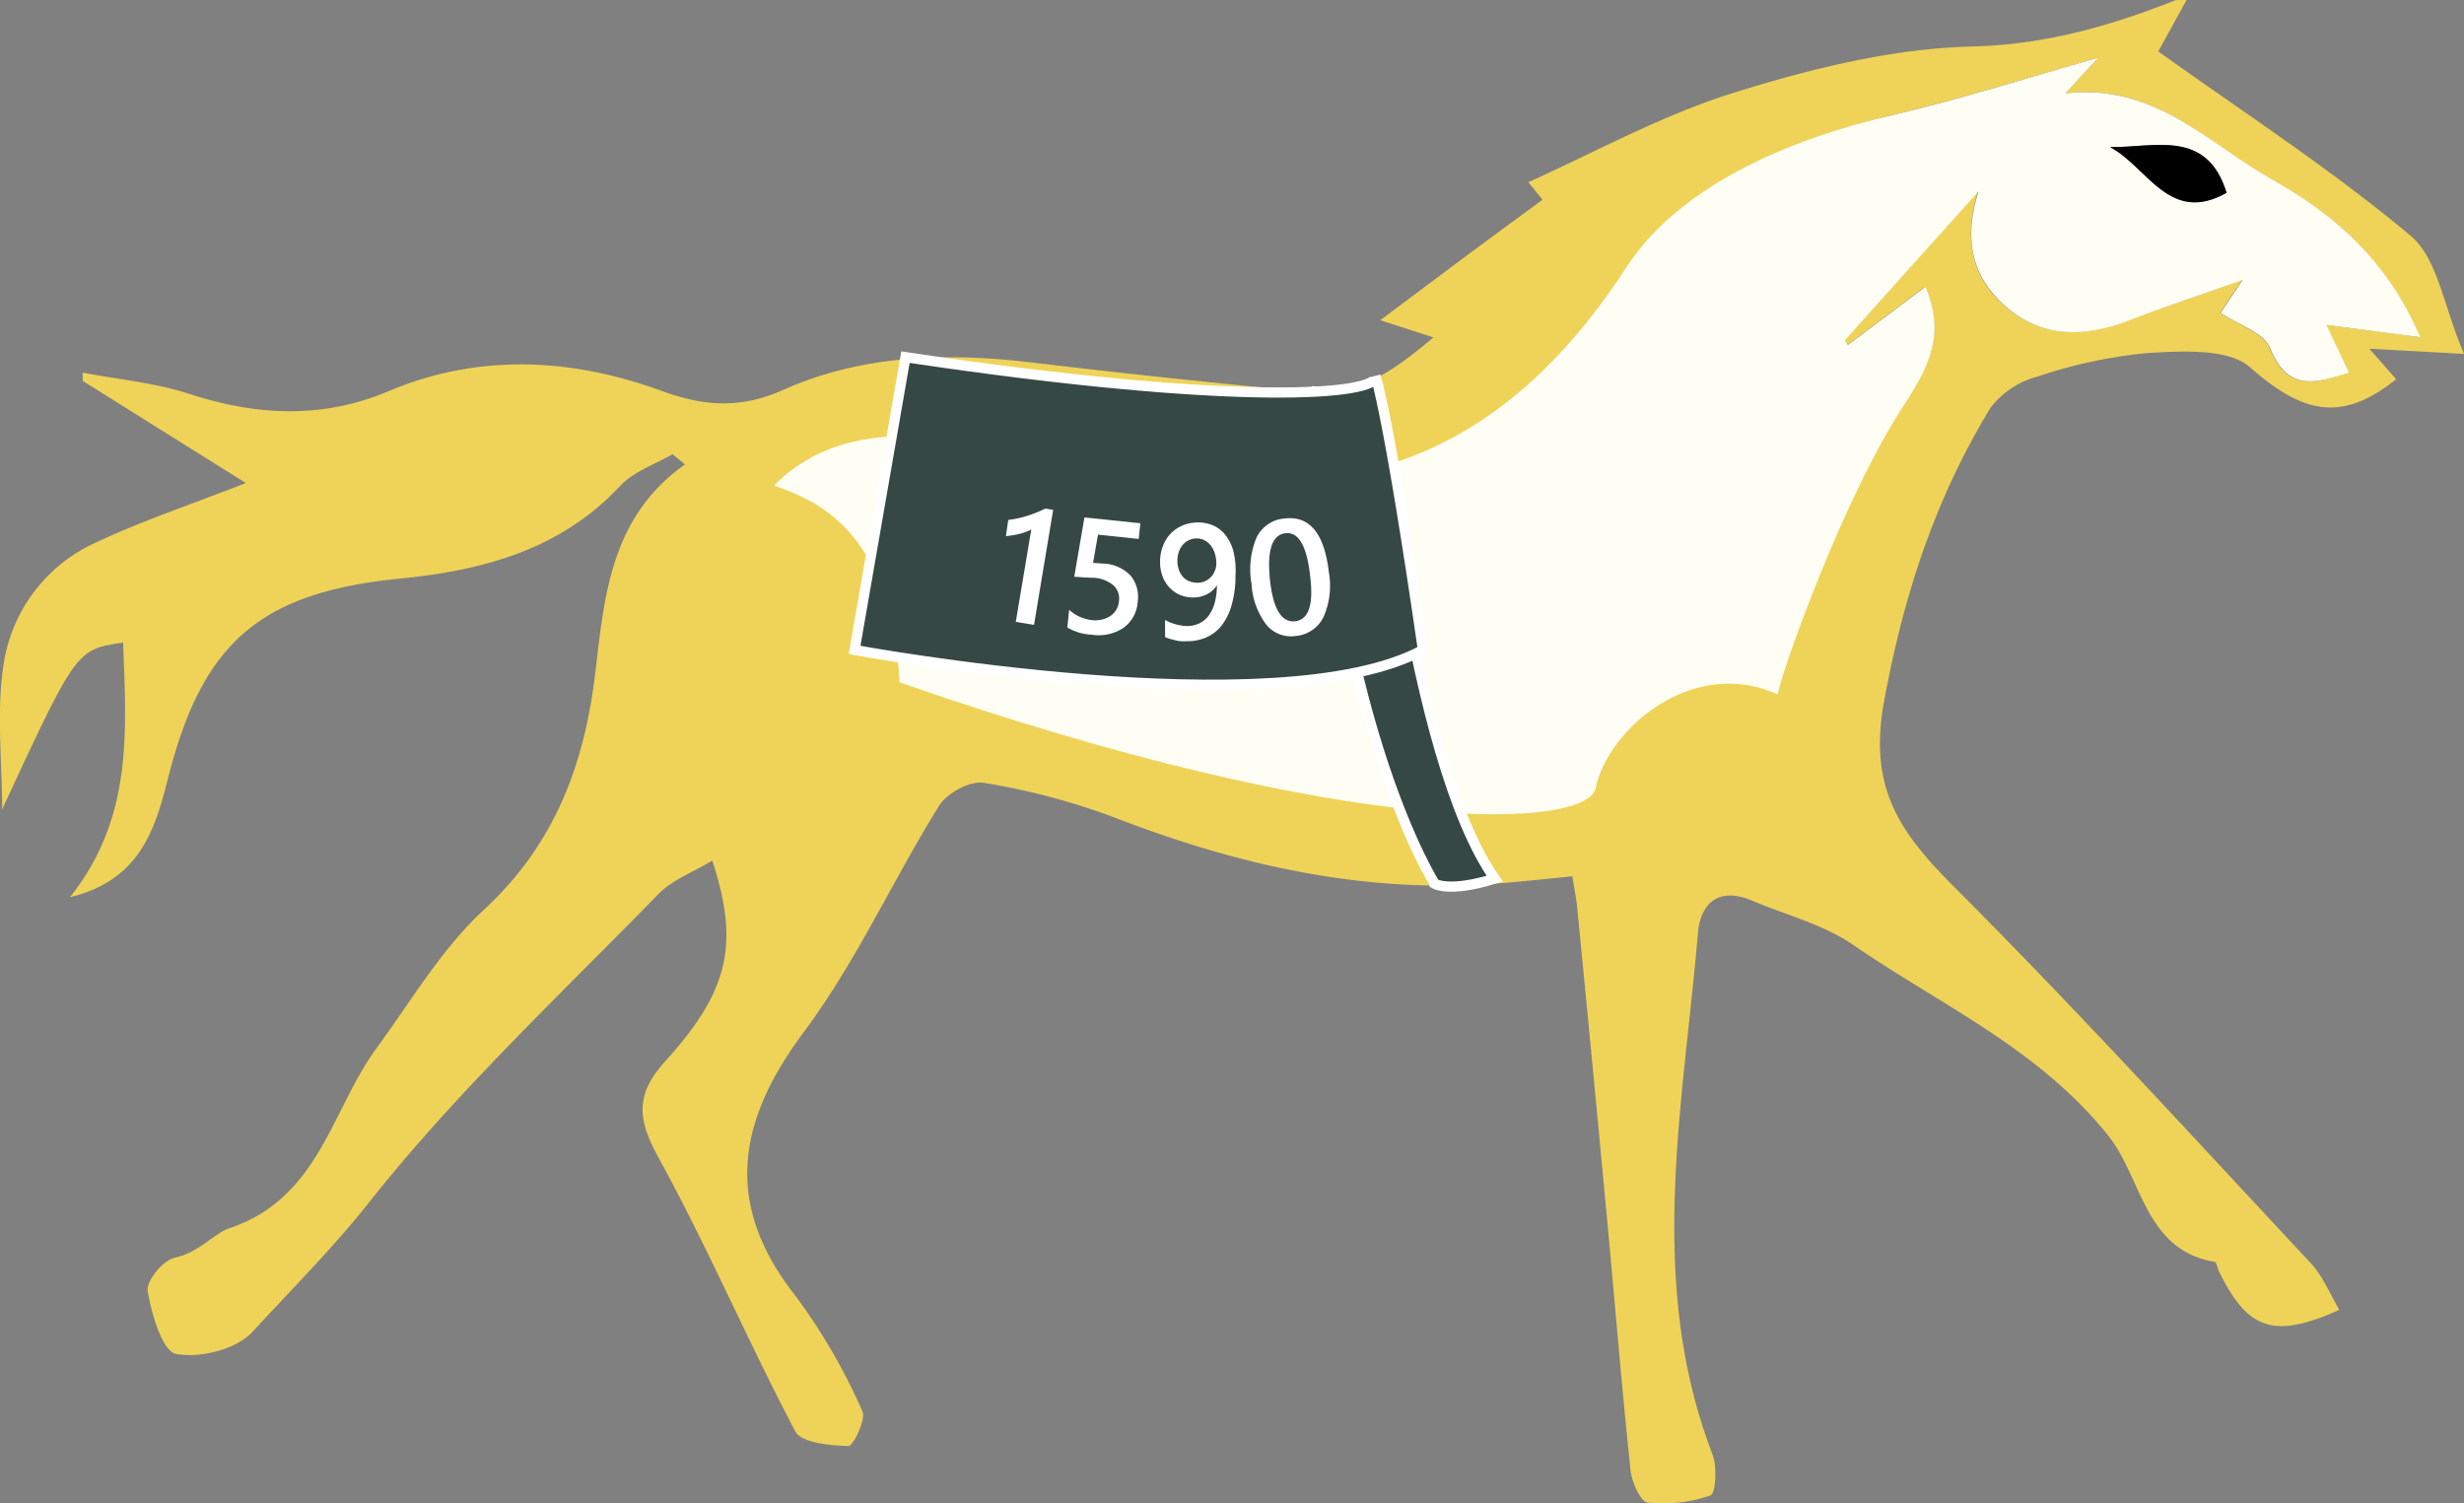 <svg xmlns="http://www.w3.org/2000/svg" viewBox="0 0 241.94 147.59"><rect x="0" y="0" width="241.94" height="147.59" fill="#808080" stroke="none"/><defs><style>.cls-1{fill:#efd358;}.cls-2{fill:#fffef4;}.cls-3{fill:#364844;stroke:#fff;stroke-miterlimit:10;}.cls-4{fill:#fff;}</style></defs><title>1590 Tilia-3</title><g id="Layer_2" data-name="Layer 2"><g id="Layer_1-2" data-name="Layer 1"><path class="cls-1" d="M214.7,0l-2.78,5.05c8.39,6,17,11.58,24.79,18.11,2.64,2.21,3.21,6.88,5.23,11.59l-9.29-.51,2.63,3c-5.39,4.3-9.19,3.35-14.34-1.17-2.14-1.88-6.64-1.6-10-1.41A47.62,47.62,0,0,0,200,37a8.45,8.45,0,0,0-4.57,3.07C190,49,186.91,58.45,185,68.86c-1.58,8.59,1.6,12.91,6.82,18.17,12,12,23.46,24.56,35.07,37,1.19,1.27,1.87,3,2.81,4.59-6.45,2.88-9,2-11.84-3.83-.14-.3-.22-.85-.39-.88-6.91-1.16-7.13-8.24-10.46-12.4-6.84-8.56-16.49-12.84-25.06-18.74-2.92-2-6.6-2.93-9.93-4.34-3.13-1.32-5,.11-5.29,3.1-1.46,17.14-5.09,34.36,1.43,51.31.46,1.2.3,3.83-.21,4a14.19,14.19,0,0,1-6.17.7c-.68-.07-1.55-2-1.67-3.13-.85-8-1.51-16.1-2.26-24.16q-1.46-15.63-3-31.26c-.08-.81-.25-1.6-.46-2.94-2.72.26-5.29.56-7.87.74-12.9.91-25.11-1.89-37.07-6.51A66.74,66.74,0,0,0,96.6,76.87c-1.34-.23-3.62,1-4.4,2.26C87.67,86.43,84.08,94.4,79,101.24c-6.69,8.93-8,17.1-.74,26.2a59.07,59.07,0,0,1,6.42,11.13c.38.79-.91,3.44-1.38,3.42-1.8-.06-4.61-.3-5.21-1.44-4.65-8.82-8.56-18-13.37-26.77-2.11-3.82-2.43-6.24.63-9.61,6.3-6.94,7.23-11.56,4.59-19.67-1.89,1.15-4,1.92-5.36,3.36C54.94,97.75,44.81,107.24,36.29,118c-3.6,4.55-7.65,8.59-11.51,12.79-1.57,1.71-5.16,2.6-7.5,2.15-1.33-.26-2.4-3.9-2.78-6.16-.17-1,1.54-3.07,2.68-3.29,2.28-.46,3.91-2.41,5.32-2.88,8.84-2.94,10-11.56,14.46-17.67,3.4-4.64,6.4-9.77,10.56-13.61C54.5,82.88,57.4,75,58.46,66c.89-7.58,1.54-15.26,8.8-20.4l-1.22-1c-1.75,1-3.86,1.72-5.18,3.15C55,54,47.43,56,39.3,56.81c-13.75,1.36-19.44,6.26-22.81,19.64-1.28,5.1-2.82,10-9.62,11.65,6.25-7.85,5.52-16.42,5.22-25-4.59.66-4.59.66-11.88,16.38,0-4.77-.58-9.63.15-14.28a15.65,15.65,0,0,1,9-11.9c4.45-2.11,9.16-3.67,14.78-5.87L8.12,37.4v-.81c3.54.68,7.18,1,10.58,2.12,6.6,2.13,13,2.43,19.48-.31,8.89-3.74,18-3.23,26.83,0,4.16,1.51,7.72,1.75,11.91-.12,7.62-3.4,15.8-3.67,24-2.73,8.43,1,16.87,1.92,25.32,2.71,6.39.6,8.83-.35,14.51-5.13l-5.22-1.69c2.91-2.17,5.53-4.14,8.16-6.1s5.08-3.74,7.77-5.73l-1.39-1.72c6.65-3,13.21-6.62,20.22-8.8,7.53-2.34,15.46-4.32,23.27-4.52,7.23-.18,13.62-2,20.08-4.56ZM206,5.68c-6.72,1.89-13.32,4-20.05,5.58-9.75,2.27-17.49,7.5-24.61,14.38-8.05,7.79-8.13,16.47-4.55,26a43.22,43.22,0,0,0,2.65,5.86c4,7.18,2.71,1.74,10.85,5.49.15-1.56,4.33,0,6-4.67C180.09,47.74,180.85,49,187,39.61c2.54-3.85,4-6.86,2-11.43l-7.64,5.72-.27-.48,13.13-14.64c-1.39,4.52-.76,8.25,2.56,11.21,3.62,3.22,7.82,3.15,12.17,1.49,3.38-1.29,6.82-2.43,11.21-4l-2.17,3.23c1.83,1.23,4.27,2,4.85,3.43,1.73,4.4,4.49,3.5,7.76,2.45l-2.22-4.7,9.22,1.21c-3.14-7.33-8.08-11.86-14.5-15.46S211.61,8.17,202.8,9.17Z"/><path class="cls-2" d="M206,5.68,202.8,9.17c8.81-1,14,4.92,20.35,8.48s11.35,8.13,14.5,15.46l-9.22-1.21,2.22,4.7c-3.27,1-6,1.94-7.76-2.45-.58-1.47-3-2.2-4.85-3.43l2.17-3.23c-4.38,1.55-7.82,2.68-11.21,4-4.35,1.67-8.55,1.74-12.17-1.49-3.33-3-4-6.69-2.56-11.21L181.15,33.41l.27.48,7.64-5.72c1.92,4.57.51,7.59-2,11.43-6.19,9.39-12.35,27-12.5,28.59-8.14-3.75-16.57,3.14-17.9,9.22-.85,3.89-23.33,5.26-68.33-10.41C87.53,51.65,79.64,49,76,47.67,93.64,30,131.6,69.36,159.64,26.33,165,18,176.21,13.52,186,11.26,192.69,9.7,199.29,7.57,206,5.68Zm1.17,8.76c3.67,1.92,5.84,7.68,11.45,4.49C216.69,12.6,211.48,14.52,207.18,14.44Z"/><path d="M207.18,14.44c4.31.08,9.51-1.84,11.45,4.49C213,22.11,210.84,16.35,207.18,14.44Z"/></g><g id="Layer_2-2" data-name="Layer 2"><path class="cls-3" d="M135.24,38.66s3.14,35.72,11.53,47.61c-4.39,1.39-5.88.52-5.88.52S131.38,72,129.32,38.44Z"/><path class="cls-3" d="M88.91,35.07l-5,28.75s41.63,7.69,55.81,0c-3.33-23-4.65-26.88-4.65-26.88C135.38,38.76,121.88,40,88.91,35.07Z"/></g><g id="Text_Outline" data-name="Text Outline"><path class="cls-4" d="M103.41,50.06l-1.88,11.3-1.79-.3L101.26,52a5.74,5.74,0,0,1-1.14.42,8.66,8.66,0,0,1-1.35.22L99,51.06l.92-.16q.44-.09.88-.23t.89-.31q.45-.18.95-.42Z"/><path class="cls-4" d="M104.8,61.61l.18-1.73a4,4,0,0,0,2.15,1,2.76,2.76,0,0,0,1.89-.39,1.92,1.92,0,0,0,.85-1.47,1.75,1.75,0,0,0-.55-1.55,3.33,3.33,0,0,0-2-.74q-.45,0-1.84-.1l1-5.82,5.49.57-.16,1.54-4-.42-.48,2.77,1,.07A3.87,3.87,0,0,1,111,56.51a3.26,3.26,0,0,1,.71,2.59,3.42,3.42,0,0,1-1.38,2.54,4.4,4.4,0,0,1-3.15.68A5.05,5.05,0,0,1,104.8,61.61Z"/><path class="cls-4" d="M121.31,56.57a10.1,10.1,0,0,1-.39,2.89,5.71,5.71,0,0,1-1,2,3.94,3.94,0,0,1-1.5,1.14,4.59,4.59,0,0,1-1.84.36,5.32,5.32,0,0,1-.64,0c-.22,0-.42-.06-.62-.11l-.53-.14-.39-.15V60.87a3.26,3.26,0,0,0,.41.21,4.22,4.22,0,0,0,.53.19,5,5,0,0,0,.59.14,3.65,3.65,0,0,0,.6.06,2.78,2.78,0,0,0,1.21-.25,2.49,2.49,0,0,0,.93-.76,3.71,3.71,0,0,0,.6-1.26,6.63,6.63,0,0,0,.22-1.75h0a2.11,2.11,0,0,1-.37.47,2.61,2.61,0,0,1-.53.39,2.94,2.94,0,0,1-.66.26,2.86,2.86,0,0,1-.78.1,3.45,3.45,0,0,1-1.31-.26,3.08,3.08,0,0,1-1-.71,3.21,3.21,0,0,1-.69-1.11,3.92,3.92,0,0,1-.24-1.45,4.12,4.12,0,0,1,.3-1.58,3.47,3.47,0,0,1,2-2,4,4,0,0,1,1.49-.26,3.64,3.64,0,0,1,1.43.3,3.09,3.09,0,0,1,1.18.92,4.63,4.63,0,0,1,.8,1.61A8.22,8.22,0,0,1,121.31,56.57Zm-1.88-1.21a3.38,3.38,0,0,0-.14-1,2.44,2.44,0,0,0-.4-.79,1.81,1.81,0,0,0-.61-.51,1.7,1.7,0,0,0-.78-.19,1.73,1.73,0,0,0-.72.15,1.77,1.77,0,0,0-.6.43,2.1,2.1,0,0,0-.41.68,2.53,2.53,0,0,0-.16.88,2.8,2.8,0,0,0,.14.94,2,2,0,0,0,.4.69,1.67,1.67,0,0,0,.62.43,2.15,2.15,0,0,0,.8.15,1.79,1.79,0,0,0,.72-.14,1.87,1.87,0,0,0,.58-.39,1.8,1.8,0,0,0,.39-.58A1.84,1.84,0,0,0,119.43,55.36Z"/><path class="cls-4" d="M127.22,62.45a3.13,3.13,0,0,1-2.88-1.11,7.29,7.29,0,0,1-1.45-4,8.08,8.08,0,0,1,.5-4.58,3.34,3.34,0,0,1,2.76-1.85q3.67-.43,4.33,5.28a7.56,7.56,0,0,1-.54,4.43A3.36,3.36,0,0,1,127.22,62.45Zm-1-10.09q-2,.23-1.51,4.7.48,4.17,2.47,3.94t1.46-4.47Q128.15,52.14,126.23,52.36Z"/></g></g></svg>
